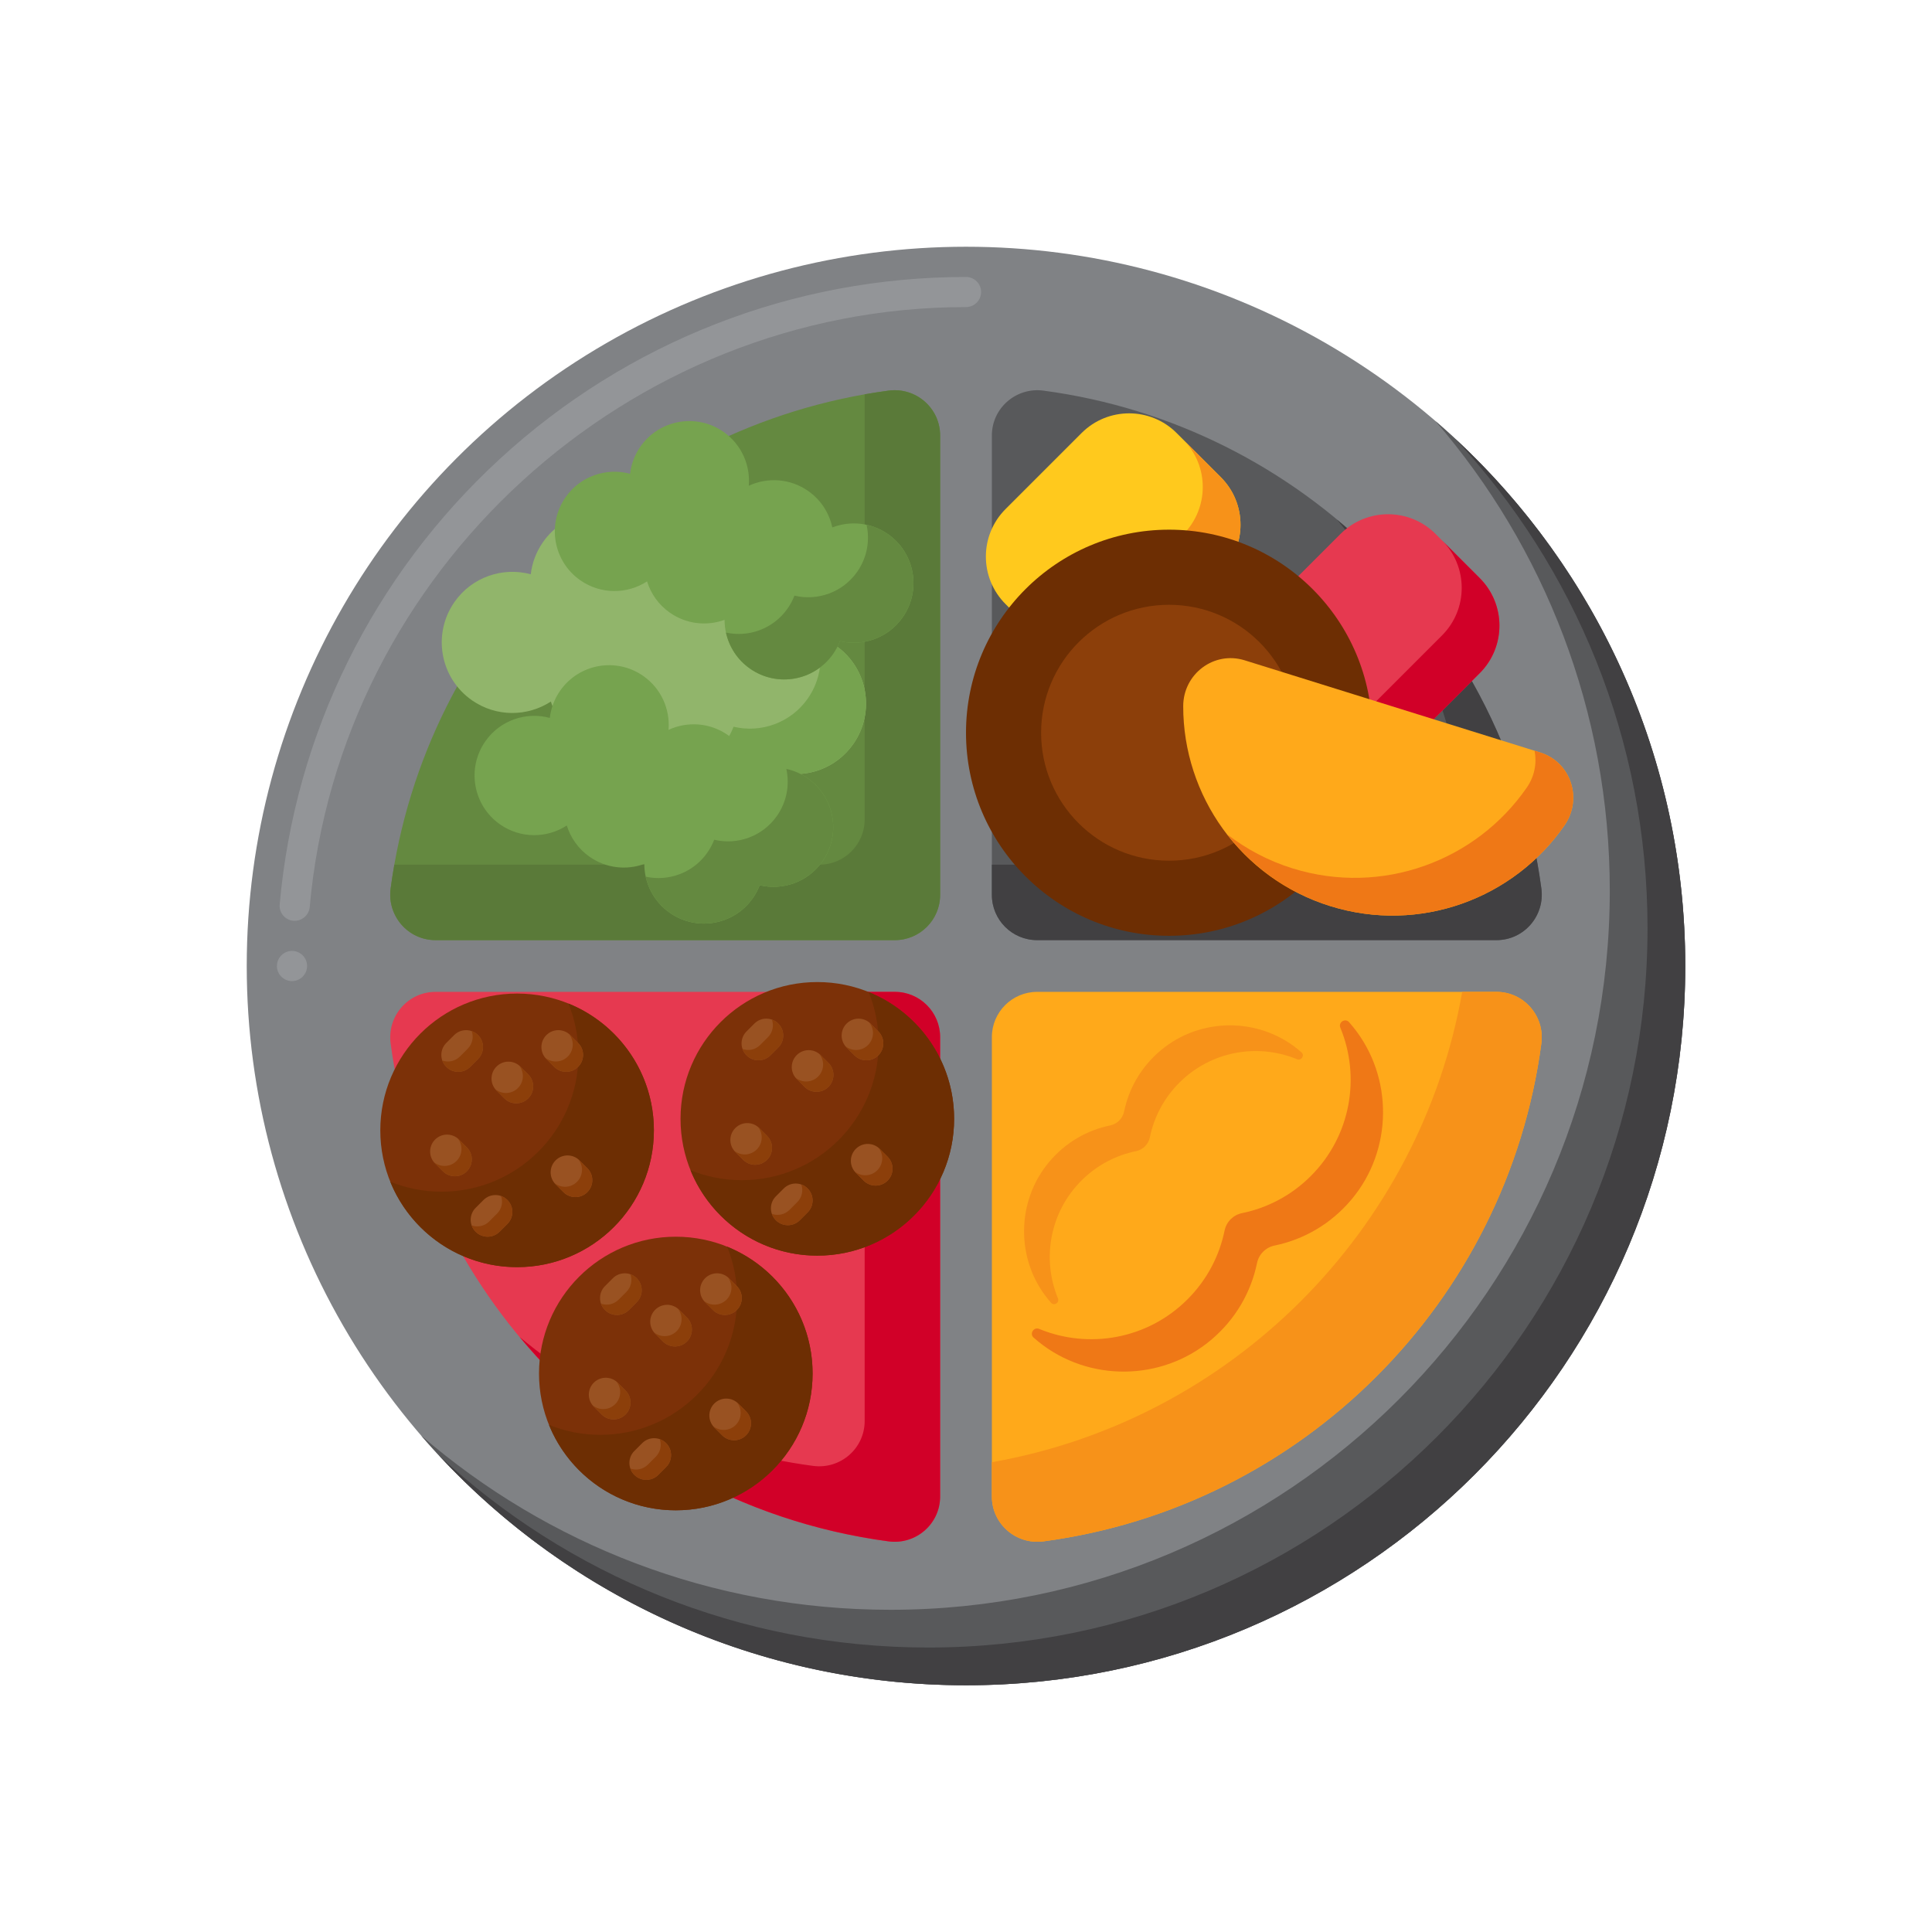 <?xml version="1.0" encoding="utf-8"?>
<!-- Generator: Adobe Illustrator 24.0.0, SVG Export Plug-In . SVG Version: 6.00 Build 0)  -->
<svg version="1.1" id="Layer_1" xmlns="http://www.w3.org/2000/svg" xmlns:xlink="http://www.w3.org/1999/xlink" x="0px" y="0px"
	 viewBox="0 0 256 256" style="enable-background:new 0 0 256 256;" xml:space="preserve">
<style type="text/css">
	.st0{fill:#E63950;}
	.st1{fill:#D10028;}
	.st2{fill:#B7022D;}
	.st3{fill:#FCC4AE;}
	.st4{fill:#E8566F;}
	.st5{fill:#808285;}
	.st6{fill:#939598;}
	.st7{fill:#58595B;}
	.st8{fill:#414042;}
	.st9{fill:#8C3F0A;}
	.st10{fill:#7C3108;}
	.st11{fill:#6D2E03;}
	.st12{fill:#995222;}
	.st13{fill:#F79219;}
	.st14{fill:#EF7816;}
	.st15{fill:#FFC91D;}
	.st16{fill:#FFA91A;}
	.st17{fill:#648940;}
	.st18{fill:#5A7A39;}
	.st19{fill:#F1F2F2;}
	.st20{fill:#E6E7E8;}
	.st21{fill:#D1D3D4;}
	.st22{fill:#FFFFFF;}
	.st23{fill:#76A34F;}
	.st24{fill:#F2AD97;}
	.st25{fill:#E59076;}
	.st26{fill:#91B56B;}
	.st27{fill:#F7CB15;}
	.st28{fill:#377DE2;}
	.st29{fill:#2266D3;}
	.st30{fill:#478CF7;}
	.st31{fill:#5E9CF7;}
	.st32{fill:#FFD2C0;}
	.st33{fill:#27C1E6;}
	.st34{fill:#009ADD;}
	.st35{fill:#893ADD;}
	.st36{fill:#A54AF4;}
	.st37{fill:#B171F4;}
	.st38{fill:#827F7E;}
</style>
<g>
	<g>
		<g>
			<g>
				<circle class="st5" cx="128" cy="128" r="95.306"/>
			</g>
			<g>
				<path class="st6" d="M38.69,130c-1.1,0-2-0.9-2-2c0-0.01,0-0.01,0.01-0.01c0-1.101,0.9-1.99,1.99-1.99c1.11,0,2,0.899,2,2
					C40.69,129.1,39.8,130,38.69,130z M39.05,122.01c-0.06,0-0.12,0-0.18,0c-1.1-0.1-1.91-1.08-1.81-2.17
					c2.01-22.61,12.37-43.57,29.17-59.03C83.14,45.26,105.07,36.7,128,36.7c1.1,0,2,0.89,2,1.989c0,1.11-0.9,2-2,2
					c-44.8,0-82.99,34.92-86.96,79.5C40.95,121.21,40.07,122.01,39.05,122.01z"/>
			</g>
			<g>
				<path class="st7" d="M190.206,55.794c14.395,16.694,23.099,38.434,23.099,62.206c0,52.636-42.67,95.306-95.306,95.306
					c-23.773,0-45.512-8.704-62.206-23.099c17.477,20.268,43.343,33.099,72.206,33.099c52.636,0,95.306-42.67,95.306-95.306
					C223.306,99.137,210.475,73.271,190.206,55.794z"/>
			</g>
			<g>
				<path class="st8" d="M192.845,58.155c15.799,17.01,25.461,39.799,25.461,64.845c0,52.636-42.67,95.306-95.306,95.306
					c-25.046,0-47.835-9.661-64.845-25.461c17.404,18.737,42.255,30.461,69.845,30.461c52.636,0,95.306-42.67,95.306-95.306
					C223.306,100.41,211.582,75.559,192.845,58.155z"/>
			</g>
		</g>
	</g>
	<g>
		<g>
			<path class="st7" d="M137.427,124.573h60.865c3.645,0,6.429-3.222,5.947-6.835c-4.57-34.274-31.702-61.407-65.976-65.977
				c-3.613-0.482-6.835,2.302-6.835,5.947v60.865C131.427,121.886,134.113,124.573,137.427,124.573z"/>
		</g>
		<g>
			<path class="st8" d="M204.239,117.738c-2.612-19.594-12.608-36.845-27.087-48.89c9.024,10.848,15.13,24.209,17.087,38.89
				c0.482,3.613-2.302,6.835-5.947,6.835h-56.865v4c0,3.314,2.686,6,6,6h60.865C201.937,124.573,204.721,121.351,204.239,117.738z"
				/>
		</g>
		<g>
			<path class="st17" d="M124.573,118.573V57.708c0-3.645-3.222-6.429-6.835-5.947c-34.274,4.57-61.407,31.702-65.976,65.977
				c-0.482,3.613,2.302,6.835,5.947,6.835h60.865C121.887,124.573,124.573,121.886,124.573,118.573z"/>
		</g>
		<g>
			<path class="st18" d="M117.738,51.761c-1.062,0.142-2.117,0.305-3.165,0.49v56.322c0,3.314-2.686,6-6,6H52.251
				c-0.184,1.048-0.348,2.103-0.49,3.165c-0.482,3.613,2.302,6.835,5.947,6.835h60.865c3.314,0,6-2.686,6-6V57.708
				C124.573,54.063,121.351,51.279,117.738,51.761z"/>
		</g>
		<g>
			<path class="st0" d="M118.573,131.427H57.708c-3.645,0-6.429,3.222-5.947,6.835c4.57,34.274,31.702,61.407,65.976,65.977
				c3.613,0.482,6.835-2.302,6.835-5.947v-60.865C124.573,134.114,121.887,131.427,118.573,131.427z"/>
		</g>
		<g>
			<path class="st1" d="M118.573,131.427h-4v56.865c0,3.645-3.222,6.429-6.835,5.947c-14.68-1.957-28.041-8.063-38.889-17.087
				c12.045,14.479,29.295,24.475,48.889,27.087c3.613,0.482,6.835-2.302,6.835-5.947v-60.865
				C124.573,134.114,121.887,131.427,118.573,131.427z"/>
		</g>
		<g>
			<path class="st16" d="M131.427,137.427v60.865c0,3.645,3.222,6.429,6.835,5.947c34.274-4.57,61.407-31.702,65.976-65.977
				c0.482-3.613-2.302-6.835-5.947-6.835h-60.865C134.113,131.427,131.427,134.114,131.427,137.427z"/>
		</g>
		<g>
			<path class="st13" d="M198.292,131.427h-4.543c-5.584,31.721-30.6,56.738-62.322,62.322v4.543c0,3.645,3.222,6.429,6.835,5.947
				c34.274-4.57,61.407-31.702,65.976-65.977C204.721,134.649,201.937,131.427,198.292,131.427z"/>
		</g>
	</g>
	<g>
		<g>
			<g>
				<g>
					<circle class="st10" cx="68.518" cy="149.778" r="18.126"/>
				</g>
				<g>
					<path class="st11" d="M75.323,132.973c0.852,2.101,1.321,4.398,1.321,6.805c0,10.01-8.115,18.126-18.126,18.126
						c-2.407,0-4.704-0.469-6.805-1.321c2.691,6.639,9.201,11.321,16.805,11.321c10.011,0,18.126-8.115,18.126-18.126
						C86.644,142.174,81.961,135.664,75.323,132.973z"/>
				</g>
				<g>
					<g>
						<path class="st12" d="M59.135,138.196l1.039-1.039c0.875-0.875,2.294-0.875,3.169,0l0,0c0.875,0.875,0.875,2.294,0,3.169
							l-1.039,1.039c-0.875,0.875-2.294,0.875-3.169,0l0,0C58.26,140.49,58.26,139.071,59.135,138.196z"/>
					</g>
					<g>
						<path class="st9" d="M63.344,137.157c-0.245-0.245-0.533-0.421-0.839-0.529c0.277,0.788,0.101,1.7-0.529,2.33l-1.039,1.039
							c-0.63,0.63-1.542,0.807-2.33,0.529c0.108,0.306,0.284,0.594,0.529,0.839c0.875,0.875,2.294,0.875,3.169,0l1.039-1.039
							C64.219,139.451,64.219,138.032,63.344,137.157z"/>
					</g>
					<g>
						<path class="st12" d="M63.025,160.045l1.039-1.039c0.875-0.875,2.294-0.875,3.169,0l0,0c0.875,0.875,0.875,2.294,0,3.169
							l-1.039,1.039c-0.875,0.875-2.294,0.875-3.169,0h0C62.15,162.339,62.15,160.92,63.025,160.045z"/>
					</g>
					<g>
						<path class="st9" d="M67.234,159.005c-0.245-0.245-0.533-0.421-0.839-0.529c0.277,0.788,0.101,1.7-0.529,2.33l-1.039,1.039
							c-0.63,0.63-1.542,0.806-2.33,0.529c0.108,0.306,0.284,0.594,0.529,0.839l0,0c0.875,0.875,2.294,0.875,3.169,0l1.039-1.039
							C68.109,161.3,68.109,159.881,67.234,159.005z"/>
					</g>
					<g>
						<path class="st12" d="M66.825,145.539l-1.039-1.039c-0.875-0.875-0.875-2.294,0-3.169v0c0.875-0.875,2.294-0.875,3.169,0
							l1.039,1.039c0.875,0.875,0.875,2.294,0,3.169h0C69.119,146.415,67.7,146.415,66.825,145.539z"/>
					</g>
					<g>
						<path class="st9" d="M69.995,142.37l-1.039-1.039c-0.056-0.056-0.113-0.107-0.173-0.156c0.715,0.88,0.664,2.177-0.156,2.996
							c-0.82,0.82-2.116,0.872-2.996,0.156c0.049,0.06,0.1,0.117,0.156,0.173l1.039,1.039c0.875,0.875,2.294,0.875,3.169,0
							C70.87,144.664,70.87,143.245,69.995,142.37z"/>
					</g>
					<g>
						<path class="st12" d="M73.435,141.365l-1.039-1.039c-0.875-0.875-0.875-2.294,0-3.169h0c0.875-0.875,2.294-0.875,3.169,0
							l1.039,1.039c0.875,0.875,0.875,2.294,0,3.169v0C75.729,142.24,74.31,142.24,73.435,141.365z"/>
					</g>
					<g>
						<path class="st9" d="M76.604,138.196l-1.039-1.039c-0.056-0.056-0.113-0.108-0.173-0.156c0.716,0.88,0.664,2.177-0.156,2.996
							c-0.82,0.82-2.116,0.872-2.996,0.156c0.049,0.06,0.1,0.118,0.156,0.173l1.039,1.039c0.875,0.875,2.294,0.875,3.169,0
							C77.48,140.49,77.48,139.071,76.604,138.196z"/>
					</g>
					<g>
						<path class="st12" d="M58.69,155.205l-1.039-1.039c-0.875-0.875-0.875-2.294,0-3.169h0c0.875-0.875,2.294-0.875,3.169,0
							l1.039,1.039c0.875,0.875,0.875,2.294,0,3.169h0C60.984,156.08,59.565,156.08,58.69,155.205z"/>
					</g>
					<g>
						<path class="st9" d="M61.859,152.035l-1.039-1.039c-0.056-0.056-0.113-0.108-0.173-0.156c0.716,0.88,0.664,2.177-0.156,2.996
							c-0.82,0.82-2.116,0.872-2.996,0.156c0.049,0.06,0.1,0.117,0.156,0.173l1.039,1.039c0.875,0.875,2.294,0.875,3.169,0
							C62.735,154.33,62.735,152.911,61.859,152.035z"/>
					</g>
					<g>
						<path class="st12" d="M74.658,157.966l-1.039-1.039c-0.875-0.875-0.875-2.294,0-3.169h0c0.875-0.875,2.294-0.875,3.169,0
							l1.039,1.039c0.875,0.875,0.875,2.294,0,3.169l0,0C76.952,158.841,75.533,158.841,74.658,157.966z"/>
					</g>
					<g>
						<path class="st9" d="M77.827,154.796l-1.039-1.039c-0.056-0.056-0.113-0.108-0.173-0.156c0.716,0.88,0.664,2.177-0.156,2.996
							c-0.82,0.82-2.116,0.872-2.996,0.156c0.049,0.06,0.101,0.118,0.156,0.173l1.039,1.039c0.875,0.875,2.294,0.875,3.169,0
							C78.702,157.09,78.702,155.671,77.827,154.796z"/>
					</g>
				</g>
			</g>
		</g>
	</g>
	<g>
		<g>
			<g>
				<g>
					<circle class="st10" cx="108.3" cy="148.253" r="18.126"/>
				</g>
				<g>
					<path class="st11" d="M115.105,131.448c0.852,2.101,1.321,4.398,1.321,6.805c0,10.01-8.115,18.126-18.126,18.126
						c-2.407,0-4.704-0.469-6.805-1.321c2.691,6.639,9.201,11.321,16.805,11.321c10.011,0,18.126-8.115,18.126-18.126
						C126.426,140.649,121.744,134.139,115.105,131.448z"/>
				</g>
				<g>
					<g>
						<path class="st12" d="M98.918,136.67l1.039-1.039c0.875-0.875,2.294-0.875,3.169,0l0,0c0.875,0.875,0.875,2.294,0,3.169
							l-1.039,1.039c-0.875,0.875-2.294,0.875-3.169,0l0,0C98.042,138.965,98.042,137.546,98.918,136.67z"/>
					</g>
					<g>
						<path class="st9" d="M103.126,135.631c-0.245-0.245-0.533-0.421-0.839-0.529c0.277,0.788,0.101,1.7-0.529,2.33l-1.039,1.039
							c-0.63,0.63-1.542,0.807-2.33,0.529c0.108,0.306,0.284,0.594,0.529,0.839c0.875,0.875,2.294,0.875,3.169,0l1.039-1.039
							C104.002,137.925,104.002,136.506,103.126,135.631z"/>
					</g>
					<g>
						<path class="st12" d="M102.808,158.519l1.039-1.039c0.875-0.875,2.294-0.875,3.169,0l0,0c0.875,0.875,0.875,2.294,0,3.169
							l-1.039,1.039c-0.875,0.875-2.294,0.875-3.169,0v0C101.932,160.813,101.932,159.394,102.808,158.519z"/>
					</g>
					<g>
						<path class="st9" d="M107.016,157.48c-0.245-0.245-0.533-0.421-0.839-0.529c0.277,0.788,0.101,1.7-0.529,2.33l-1.039,1.039
							c-0.63,0.63-1.542,0.806-2.33,0.529c0.108,0.306,0.284,0.594,0.529,0.839l0,0c0.875,0.875,2.294,0.875,3.169,0l1.039-1.039
							C107.891,159.774,107.891,158.355,107.016,157.48z"/>
					</g>
					<g>
						<path class="st12" d="M106.608,144.014l-1.039-1.039c-0.875-0.875-0.875-2.294,0-3.169h0c0.875-0.875,2.294-0.875,3.169,0
							l1.039,1.039c0.875,0.875,0.875,2.294,0,3.169l0,0C108.902,144.889,107.483,144.889,106.608,144.014z"/>
					</g>
					<g>
						<path class="st9" d="M109.777,140.845l-1.039-1.039c-0.056-0.056-0.113-0.107-0.173-0.156c0.716,0.88,0.664,2.177-0.156,2.996
							c-0.82,0.82-2.116,0.872-2.996,0.156c0.049,0.06,0.1,0.117,0.156,0.173l1.039,1.039c0.875,0.875,2.294,0.875,3.169,0
							C110.652,143.139,110.652,141.72,109.777,140.845z"/>
					</g>
					<g>
						<path class="st12" d="M113.217,139.84l-1.039-1.039c-0.875-0.875-0.875-2.294,0-3.169l0,0c0.875-0.875,2.294-0.875,3.169,0
							l1.039,1.039c0.875,0.875,0.875,2.294,0,3.169l0,0C115.512,140.715,114.093,140.715,113.217,139.84z"/>
					</g>
					<g>
						<path class="st9" d="M116.387,136.67l-1.039-1.039c-0.056-0.056-0.113-0.108-0.173-0.156c0.716,0.88,0.664,2.177-0.156,2.996
							s-2.116,0.872-2.996,0.156c0.049,0.06,0.1,0.118,0.156,0.173l1.039,1.039c0.875,0.875,2.294,0.875,3.169,0
							S117.262,137.546,116.387,136.67z"/>
					</g>
					<g>
						<path class="st12" d="M98.472,153.679l-1.039-1.039c-0.875-0.875-0.875-2.294,0-3.169h0c0.875-0.875,2.294-0.875,3.169,0
							l1.039,1.039c0.875,0.875,0.875,2.294,0,3.169l0,0C100.767,154.555,99.348,154.555,98.472,153.679z"/>
					</g>
					<g>
						<path class="st9" d="M101.642,150.51l-1.039-1.039c-0.056-0.056-0.113-0.108-0.173-0.156c0.716,0.88,0.664,2.177-0.156,2.996
							c-0.82,0.82-2.116,0.872-2.996,0.156c0.049,0.06,0.1,0.117,0.156,0.173l1.039,1.039c0.875,0.875,2.294,0.875,3.169,0
							C102.517,152.804,102.517,151.385,101.642,150.51z"/>
					</g>
					<g>
						<path class="st12" d="M114.44,156.44l-1.039-1.039c-0.875-0.875-0.875-2.294,0-3.169l0,0c0.875-0.875,2.294-0.875,3.169,0
							l1.039,1.039c0.875,0.875,0.875,2.294,0,3.169h0C116.734,157.315,115.315,157.315,114.44,156.44z"/>
					</g>
					<g>
						<path class="st9" d="M117.61,153.271l-1.039-1.039c-0.056-0.056-0.113-0.108-0.173-0.156c0.716,0.88,0.664,2.177-0.156,2.996
							c-0.82,0.82-2.116,0.872-2.996,0.156c0.049,0.06,0.101,0.118,0.156,0.173l1.039,1.039c0.875,0.875,2.294,0.875,3.169,0
							C118.485,155.565,118.485,154.146,117.61,153.271z"/>
					</g>
				</g>
			</g>
		</g>
	</g>
	<g>
		<g>
			<g>
				<g>
					<circle class="st10" cx="89.547" cy="181.996" r="18.126"/>
				</g>
				<g>
					<path class="st11" d="M96.352,165.191c0.852,2.101,1.321,4.398,1.321,6.805c0,10.01-8.115,18.126-18.126,18.126
						c-2.407,0-4.704-0.469-6.805-1.321c2.691,6.639,9.201,11.321,16.805,11.321c10.011,0,18.126-8.115,18.126-18.126
						C107.673,174.392,102.99,167.882,96.352,165.191z"/>
				</g>
				<g>
					<g>
						<path class="st12" d="M80.164,170.414l1.039-1.039c0.875-0.875,2.294-0.875,3.169,0l0,0c0.875,0.875,0.875,2.294,0,3.169
							l-1.039,1.039c-0.875,0.875-2.294,0.875-3.169,0l0,0C79.289,172.708,79.289,171.289,80.164,170.414z"/>
					</g>
					<g>
						<path class="st9" d="M84.373,169.375c-0.245-0.245-0.533-0.421-0.839-0.529c0.277,0.788,0.101,1.7-0.529,2.33l-1.039,1.039
							c-0.63,0.63-1.542,0.807-2.33,0.529c0.108,0.307,0.284,0.594,0.529,0.839c0.875,0.875,2.294,0.875,3.169,0l1.039-1.039
							C85.248,171.669,85.248,170.25,84.373,169.375z"/>
					</g>
					<g>
						<path class="st12" d="M84.054,192.263l1.039-1.039c0.875-0.875,2.294-0.875,3.169,0h0c0.875,0.875,0.875,2.294,0,3.169
							l-1.039,1.039c-0.875,0.875-2.294,0.875-3.169,0l0,0C83.179,194.557,83.179,193.138,84.054,192.263z"/>
					</g>
					<g>
						<path class="st9" d="M88.263,191.224c-0.245-0.245-0.533-0.421-0.839-0.529c0.277,0.788,0.101,1.7-0.529,2.33l-1.039,1.039
							c-0.63,0.63-1.542,0.807-2.33,0.529c0.108,0.307,0.284,0.594,0.529,0.839l0,0c0.875,0.875,2.294,0.875,3.169,0l1.039-1.039
							C89.138,193.518,89.138,192.099,88.263,191.224z"/>
					</g>
					<g>
						<path class="st12" d="M87.854,177.758l-1.039-1.039c-0.875-0.875-0.875-2.294,0-3.169l0,0c0.875-0.875,2.294-0.875,3.169,0
							l1.039,1.039c0.875,0.875,0.875,2.294,0,3.169l0,0C90.148,178.633,88.729,178.633,87.854,177.758z"/>
					</g>
					<g>
						<path class="st9" d="M91.024,174.588l-1.039-1.039c-0.056-0.056-0.113-0.107-0.173-0.156c0.716,0.88,0.664,2.177-0.156,2.996
							s-2.116,0.872-2.996,0.156c0.049,0.06,0.1,0.117,0.156,0.173l1.039,1.039c0.875,0.875,2.294,0.875,3.169,0
							S91.899,175.463,91.024,174.588z"/>
					</g>
					<g>
						<path class="st12" d="M94.464,173.583l-1.039-1.039c-0.875-0.875-0.875-2.294,0-3.169l0,0c0.875-0.875,2.294-0.875,3.169,0
							l1.039,1.039c0.875,0.875,0.875,2.294,0,3.169h0C96.758,174.459,95.339,174.459,94.464,173.583z"/>
					</g>
					<g>
						<path class="st9" d="M97.633,170.414l-1.039-1.039c-0.056-0.056-0.113-0.108-0.173-0.156c0.715,0.88,0.664,2.177-0.156,2.996
							s-2.116,0.872-2.996,0.156c0.049,0.06,0.1,0.118,0.156,0.173l1.039,1.039c0.875,0.875,2.294,0.875,3.169,0
							C98.509,172.708,98.509,171.289,97.633,170.414z"/>
					</g>
					<g>
						<path class="st12" d="M79.719,187.423l-1.039-1.039c-0.875-0.875-0.875-2.294,0-3.169l0,0c0.875-0.875,2.294-0.875,3.169,0
							l1.039,1.039c0.875,0.875,0.875,2.294,0,3.169h0C82.013,188.298,80.594,188.298,79.719,187.423z"/>
					</g>
					<g>
						<path class="st9" d="M82.889,184.253l-1.039-1.039c-0.056-0.056-0.113-0.108-0.173-0.156c0.716,0.88,0.664,2.177-0.156,2.996
							c-0.82,0.82-2.116,0.872-2.996,0.156c0.049,0.06,0.1,0.117,0.156,0.173l1.039,1.039c0.875,0.875,2.294,0.875,3.169,0
							C83.764,186.548,83.764,185.129,82.889,184.253z"/>
					</g>
					<g>
						<path class="st12" d="M95.687,190.184l-1.039-1.039c-0.875-0.875-0.875-2.294,0-3.169l0,0c0.875-0.875,2.294-0.875,3.169,0
							l1.039,1.039c0.875,0.875,0.875,2.294,0,3.169l0,0C97.981,191.059,96.562,191.059,95.687,190.184z"/>
					</g>
					<g>
						<path class="st9" d="M98.856,187.014l-1.039-1.039c-0.056-0.056-0.113-0.108-0.173-0.156c0.716,0.88,0.664,2.177-0.156,2.996
							c-0.82,0.82-2.116,0.872-2.996,0.156c0.049,0.06,0.101,0.118,0.156,0.173l1.039,1.039c0.875,0.875,2.294,0.875,3.169,0
							S99.731,187.889,98.856,187.014z"/>
					</g>
				</g>
			</g>
		</g>
	</g>
	<g>
		<g>
			<g>
				<path class="st26" d="M60.22,79.767c-2.957,4.234-1.922,10.064,2.312,13.021c3.22,2.249,7.361,2.188,10.462,0.169
					c0.591,1.923,1.805,3.67,3.582,4.912c2.599,1.815,5.799,2.126,8.567,1.116c0.005,2.947,1.398,5.844,3.997,7.659
					c4.234,2.957,10.064,1.922,13.021-2.312c0.446-0.639,0.801-1.314,1.068-2.01c3.627,0.865,7.575-0.502,9.839-3.743
					c2.957-4.234,1.922-10.064-2.312-13.021c-2.649-1.85-5.922-2.137-8.726-1.057c-0.476-2.238-1.768-4.307-3.791-5.72
					c-2.832-1.978-6.378-2.17-9.301-0.812c0.268-3.211-1.132-6.475-3.965-8.453c-4.234-2.957-10.064-1.922-13.021,2.312
					c-0.917,1.313-1.45,2.779-1.623,4.266C66.63,75.093,62.54,76.445,60.22,79.767z"/>
			</g>
		</g>
		<g>
			<g>
				<path class="st23" d="M110.755,85.558c-0.782-0.546-1.619-0.955-2.483-1.234c0.866,2.688,0.51,5.735-1.232,8.229
					c-2.264,3.242-6.212,4.608-9.839,3.743c-0.267,0.696-0.622,1.371-1.068,2.01c-2.41,3.451-6.729,4.777-10.537,3.547
					c0.604,1.875,1.803,3.576,3.543,4.791c4.234,2.957,10.064,1.922,13.021-2.312c0.446-0.639,0.801-1.314,1.068-2.01
					c3.627,0.865,7.575-0.502,9.839-3.743C116.024,94.345,114.989,88.515,110.755,85.558z"/>
			</g>
		</g>
		<g>
			<g>
				<path class="st23" d="M64.307,98.231c-2.5,3.579-1.625,8.507,1.954,11.007c2.722,1.901,6.223,1.85,8.843,0.143
					c0.5,1.626,1.525,3.103,3.028,4.152c2.197,1.534,4.902,1.797,7.242,0.943c0.004,2.491,1.182,4.94,3.379,6.475
					c3.579,2.5,8.507,1.625,11.007-1.954c0.377-0.54,0.677-1.111,0.903-1.699c3.066,0.731,6.403-0.424,8.317-3.164
					c2.5-3.579,1.625-8.507-1.954-11.007c-2.239-1.564-5.006-1.807-7.376-0.893c-0.402-1.892-1.494-3.641-3.205-4.835
					c-2.394-1.672-5.392-1.834-7.863-0.687c0.227-2.715-0.957-5.473-3.351-7.146c-3.579-2.5-8.507-1.625-11.007,1.954
					c-0.775,1.11-1.225,2.349-1.372,3.606C69.725,94.279,66.269,95.422,64.307,98.231z"/>
			</g>
		</g>
		<g>
			<g>
				<path class="st17" d="M107.026,103.126c-0.881-0.615-1.844-1.025-2.833-1.242c0.456,2.081,0.076,4.338-1.24,6.222
					c-1.914,2.74-5.251,3.895-8.317,3.164c-0.226,0.588-0.526,1.159-0.903,1.699c-1.884,2.698-5.148,3.859-8.173,3.197
					c0.411,1.872,1.498,3.6,3.193,4.784c3.579,2.5,8.507,1.625,11.007-1.954c0.377-0.54,0.677-1.111,0.903-1.699
					c3.066,0.731,6.403-0.424,8.317-3.164C111.48,110.554,110.605,105.626,107.026,103.126z"/>
			</g>
		</g>
		<g>
			<g>
				<path class="st23" d="M74.941,65.885c-2.5,3.579-1.625,8.507,1.954,11.007c2.722,1.901,6.223,1.85,8.844,0.143
					c0.5,1.626,1.525,3.103,3.028,4.152c2.197,1.534,4.902,1.797,7.242,0.943c0.004,2.491,1.182,4.94,3.379,6.475
					c3.579,2.5,8.507,1.625,11.007-1.954c0.377-0.54,0.677-1.111,0.903-1.699c3.066,0.731,6.403-0.424,8.317-3.164
					c2.5-3.579,1.625-8.507-1.954-11.007c-2.239-1.564-5.006-1.807-7.376-0.893c-0.402-1.892-1.494-3.641-3.205-4.835
					c-2.394-1.672-5.392-1.834-7.863-0.687c0.227-2.715-0.957-5.473-3.351-7.146c-3.579-2.5-8.507-1.625-11.007,1.954
					c-0.775,1.11-1.225,2.349-1.372,3.606C80.359,61.933,76.902,63.076,74.941,65.885z"/>
			</g>
		</g>
		<g>
			<g>
				<path class="st17" d="M117.659,70.78c-0.881-0.615-1.844-1.025-2.833-1.242c0.456,2.081,0.076,4.338-1.24,6.222
					c-1.914,2.74-5.251,3.895-8.317,3.164c-0.226,0.588-0.526,1.159-0.903,1.699c-1.884,2.698-5.148,3.859-8.173,3.197
					c0.411,1.872,1.498,3.6,3.193,4.784c3.579,2.5,8.507,1.625,11.007-1.954c0.377-0.54,0.677-1.111,0.903-1.699
					c3.066,0.731,6.403-0.424,8.317-3.164C122.113,78.207,121.239,73.279,117.659,70.78z"/>
			</g>
		</g>
	</g>
	<g>
		<path class="st13" d="M143.294,156.434c2.057-2.057,4.583-3.357,7.234-3.9c0.923-0.189,1.647-0.913,1.836-1.836
			c0.544-2.651,1.844-5.177,3.9-7.234c4.219-4.219,10.415-5.255,15.604-3.108c0.571,0.236,1.045-0.507,0.583-0.917
			c-0.166-0.147-0.336-0.291-0.511-0.432c-5.263-4.254-12.944-4.181-18.131,0.166c-2.614,2.191-4.233,5.066-4.858,8.106
			c-0.191,0.928-0.915,1.652-1.843,1.843c-3.039,0.625-5.915,2.244-8.105,4.857c-4.347,5.187-4.421,12.867-0.167,18.131
			c0.141,0.175,0.285,0.345,0.432,0.511c0.409,0.462,1.153-0.012,0.917-0.583C138.04,166.849,139.076,160.653,143.294,156.434z"/>
	</g>
	<g>
		<path class="st14" d="M173.688,155.833c-2.59,2.59-5.773,4.228-9.112,4.913c-1.163,0.239-2.074,1.149-2.313,2.313
			c-0.685,3.339-2.322,6.522-4.913,9.112c-5.314,5.314-13.118,6.619-19.655,3.915c-0.719-0.297-1.316,0.639-0.734,1.155
			c0.209,0.185,0.424,0.367,0.644,0.544c6.63,5.358,16.304,5.266,22.837-0.21c3.292-2.759,5.332-6.382,6.119-10.21
			c0.24-1.169,1.153-2.081,2.322-2.322c3.828-0.787,7.45-2.826,10.209-6.118c5.476-6.533,5.569-16.208,0.21-22.838
			c-0.178-0.22-0.359-0.434-0.544-0.644c-0.516-0.582-1.452,0.015-1.155,0.734C180.307,142.715,179.002,150.519,173.688,155.833z"/>
	</g>
	<g>
		<g>
			<g>
				<path class="st0" d="M173.406,99.269l-5.852-5.852c-3.479-3.479-3.479-9.119,0-12.597l10.071-10.071
					c3.479-3.479,9.119-3.479,12.597,0l5.852,5.852c3.479,3.479,3.479,9.119,0,12.597l-10.071,10.071
					C182.524,102.748,176.884,102.748,173.406,99.269z"/>
			</g>
		</g>
		<g>
			<path class="st1" d="M196.075,76.6l-5-5c3.479,3.479,3.479,9.119,0,12.597l-10.071,10.071c-3.479,3.479-9.119,3.479-12.597,0l5,5
				c3.479,3.479,9.119,3.479,12.597,0l10.071-10.071C199.553,85.719,199.553,80.079,196.075,76.6z"/>
		</g>
		<g>
			<g>
				<path class="st15" d="M139.095,85.9l-5.852-5.852c-3.479-3.479-3.479-9.119,0-12.597l10.071-10.071
					c3.479-3.479,9.119-3.479,12.597,0l5.852,5.852c3.479,3.479,3.479,9.119,0,12.597L151.693,85.9
					C148.214,89.379,142.574,89.379,139.095,85.9z"/>
			</g>
		</g>
		<g>
			<path class="st13" d="M161.764,63.231l-5.852-5.852c0,0,0,0-0.001,0l0.852,0.852c3.479,3.479,3.479,9.119,0,12.597L146.693,80.9
				c-3.479,3.479-9.119,3.479-12.597,0l5,5c3.479,3.479,9.119,3.479,12.597,0l10.071-10.072
				C165.243,72.35,165.243,66.71,161.764,63.231z"/>
		</g>
		<g>
			<g>
				<circle class="st11" cx="154.907" cy="97.092" r="26.907"/>
			</g>
			<g>
				<circle class="st9" cx="154.907" cy="97.092" r="16.954"/>
			</g>
			<g>
				<g>
					<path class="st16" d="M164.93,87.495c-4.072-1.27-8.142,1.807-8.148,6.073c-0.018,11.821,7.59,22.783,19.467,26.488
						c11.877,3.705,24.368-0.987,31.075-10.722c2.42-3.513,0.821-8.358-3.251-9.628L164.93,87.495z"/>
				</g>
			</g>
			<g>
				<path class="st14" d="M204.073,99.706l-0.735-0.229c0.316,1.607,0.021,3.354-1.015,4.858
					c-6.706,9.734-19.197,14.427-31.075,10.722c-3.228-1.007-6.127-2.564-8.657-4.515c3.355,4.347,8.016,7.756,13.657,9.515
					c11.877,3.705,24.368-0.987,31.075-10.722C209.744,105.821,208.145,100.976,204.073,99.706z"/>
			</g>
		</g>
	</g>
</g>
</svg>

